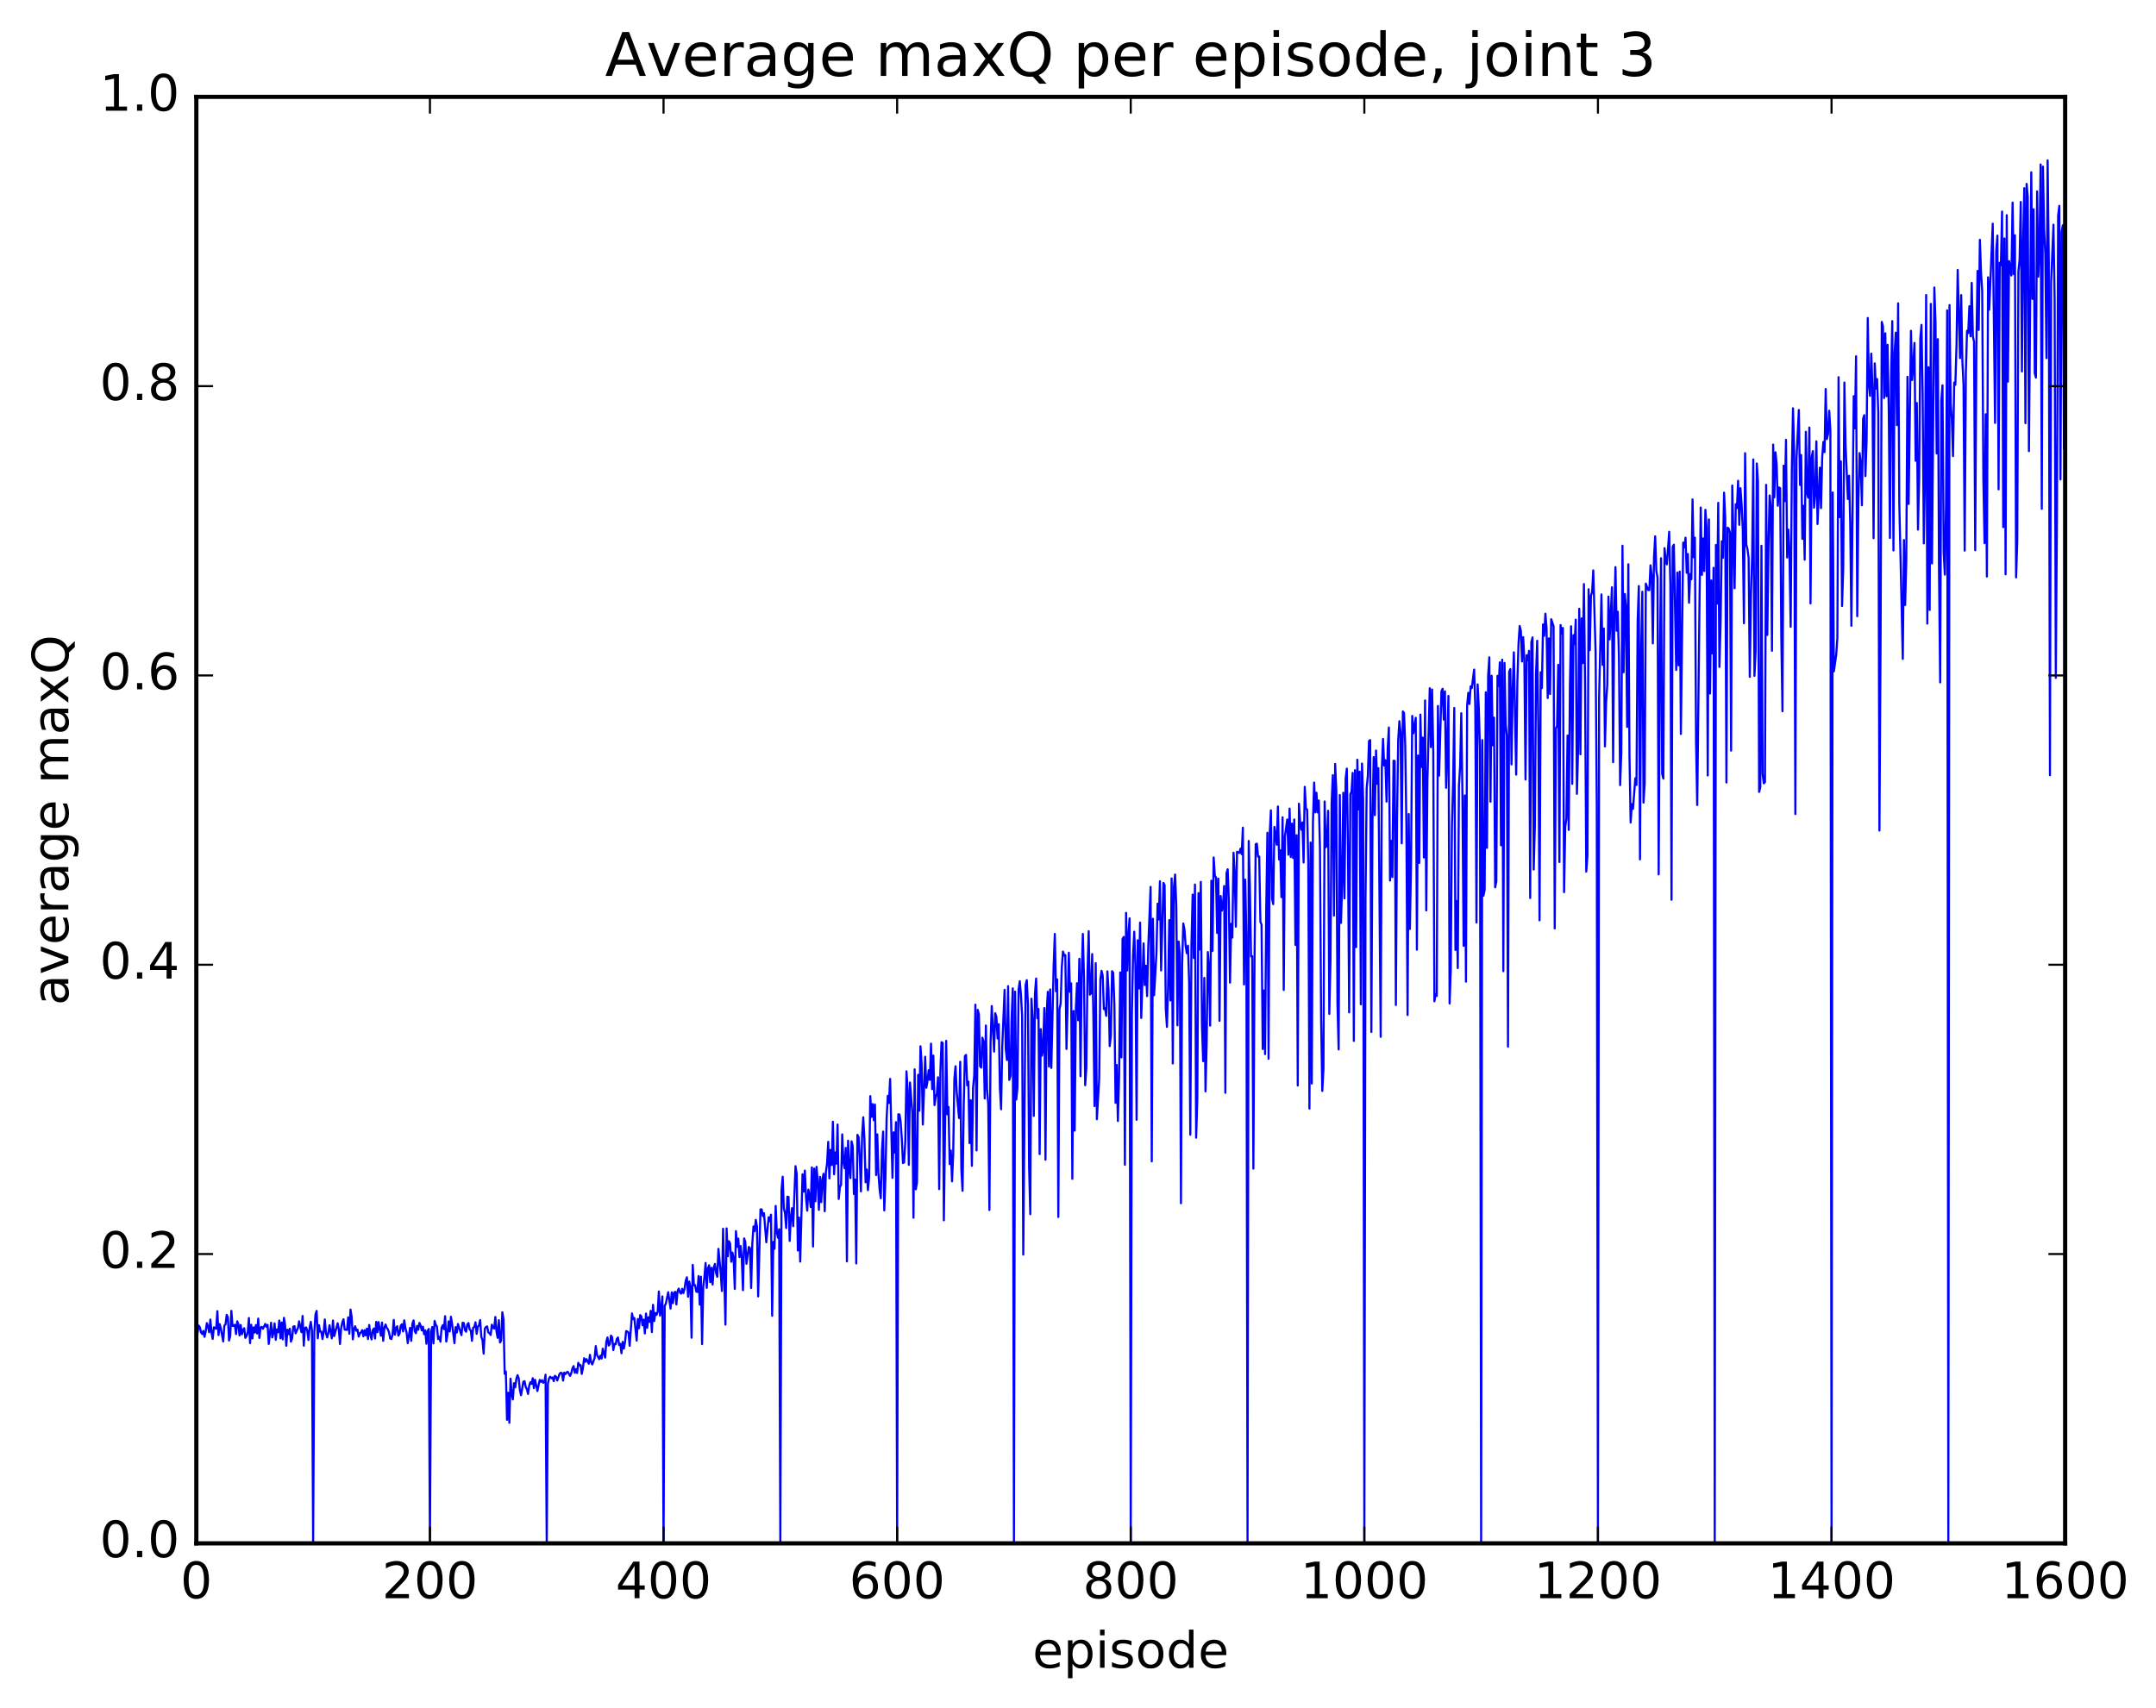 <?xml version="1.0" encoding="utf-8" standalone="no"?>
<!DOCTYPE svg PUBLIC "-//W3C//DTD SVG 1.1//EN"
  "http://www.w3.org/Graphics/SVG/1.1/DTD/svg11.dtd">
<!-- Created with matplotlib (http://matplotlib.org/) -->
<svg height="408pt" version="1.1" viewBox="0 0 515 408" width="515pt" xmlns="http://www.w3.org/2000/svg" xmlns:xlink="http://www.w3.org/1999/xlink">
 <defs>
  <style type="text/css">
*{stroke-linecap:butt;stroke-linejoin:round;stroke-miterlimit:100000;}
  </style>
 </defs>
 <g id="figure_1">
  <g id="patch_1">
   <path d="M 0 408.169 
L 515.768 408.169 
L 515.768 0 
L 0 0 
z
" style="fill:#ffffff;"/>
  </g>
  <g id="axes_1">
   <g id="patch_2">
    <path d="M 46.898 368.742 
L 493.298 368.742 
L 493.298 23.142 
L 46.898 23.142 
z
" style="fill:#ffffff;"/>
   </g>
   <g id="line2d_1">
    <path clip-path="url(#p2cf93fc9b4)" d="M 46.898 318.493 
L 47.176 318.493 
L 47.456 316.706 
L 47.734 317.116 
L 48.014 318.315 
L 48.292 318.736 
L 48.572 317.98 
L 48.85 319.405 
L 49.13 318.108 
L 49.408 316.136 
L 49.688 316.925 
L 49.967 318.312 
L 50.245 315.278 
L 50.525 318.385 
L 50.803 319.903 
L 51.083 317.132 
L 51.641 317.479 
L 51.919 313.266 
L 52.199 318.984 
L 52.477 316.376 
L 52.757 317.409 
L 53.315 320.502 
L 53.593 316.735 
L 53.873 316.412 
L 54.151 314.16 
L 54.431 314.714 
L 54.709 320.286 
L 54.989 319.201 
L 55.267 313.2 
L 55.547 316.783 
L 55.825 316.809 
L 56.105 316.524 
L 56.383 318.752 
L 56.663 315.696 
L 56.941 316.383 
L 57.221 319.064 
L 57.499 316.575 
L 57.779 318.806 
L 58.057 317.74 
L 58.337 317.344 
L 58.615 319.652 
L 58.895 319.199 
L 59.173 318.353 
L 59.453 314.908 
L 59.731 320.916 
L 60.011 316.524 
L 60.289 319.786 
L 60.569 317.148 
L 60.847 318.383 
L 61.127 316.589 
L 61.406 318.606 
L 61.684 315.042 
L 61.964 319.666 
L 62.242 317.194 
L 62.522 317.011 
L 62.8 317.485 
L 63.358 316.332 
L 63.638 317.01 
L 63.916 316.541 
L 64.195 321.104 
L 64.754 316.034 
L 65.032 319.55 
L 65.311 318.527 
L 65.591 316.195 
L 65.87 320.107 
L 66.148 317.635 
L 66.427 318.304 
L 66.707 315.509 
L 66.986 319.749 
L 67.264 315.976 
L 67.543 320.009 
L 67.823 314.869 
L 68.102 316.624 
L 68.38 321.534 
L 68.659 317.686 
L 68.939 318.768 
L 69.218 317.455 
L 69.496 320.547 
L 69.775 319.786 
L 70.055 316.989 
L 70.334 316.85 
L 70.612 318.569 
L 71.171 317.299 
L 71.45 315.695 
L 72.007 318.292 
L 72.287 314.419 
L 72.566 321.517 
L 72.844 317.305 
L 73.124 317.153 
L 73.403 317.952 
L 73.681 320.161 
L 73.96 317.279 
L 74.24 315.827 
L 74.519 317.905 
L 74.797 368.742 
L 75.076 318.37 
L 75.356 314.068 
L 75.635 313.205 
L 75.913 319.75 
L 76.192 316.618 
L 76.472 318.16 
L 76.751 318.135 
L 77.029 319.93 
L 77.308 318.314 
L 77.588 315.251 
L 77.867 318.523 
L 78.145 319.555 
L 78.424 318.521 
L 78.704 316.63 
L 79.261 319.761 
L 79.54 315.496 
L 79.82 319.235 
L 80.377 317.214 
L 80.656 316.159 
L 80.936 317.663 
L 81.215 321.117 
L 81.493 317.3 
L 81.772 315.93 
L 82.052 315.207 
L 82.331 317.69 
L 82.888 317.742 
L 83.168 314.759 
L 83.447 318.666 
L 83.725 312.877 
L 84.004 314.691 
L 84.284 319.998 
L 84.562 317.557 
L 84.841 316.882 
L 85.121 317.96 
L 85.4 317.683 
L 85.678 319.348 
L 85.957 318.611 
L 86.237 318.298 
L 86.516 317.804 
L 86.794 319.28 
L 87.073 317.815 
L 87.353 319.054 
L 87.632 317.45 
L 87.91 319.931 
L 88.189 316.574 
L 88.469 318.795 
L 88.748 320.023 
L 89.026 317.849 
L 89.305 317.408 
L 89.585 319.817 
L 89.864 315.841 
L 90.142 318.295 
L 90.421 315.878 
L 90.98 319.151 
L 91.258 315.99 
L 91.537 320.361 
L 91.817 317.269 
L 92.096 316.449 
L 92.374 317.245 
L 92.653 317.602 
L 92.933 318.372 
L 93.212 319.826 
L 93.49 319.926 
L 93.769 318.87 
L 94.049 315.366 
L 94.328 318.887 
L 94.606 317.288 
L 94.885 316.872 
L 95.165 319.105 
L 95.444 318.63 
L 95.722 316.738 
L 96.001 316.403 
L 96.281 318.123 
L 96.559 315.462 
L 96.838 317.311 
L 97.118 318.362 
L 97.397 320.92 
L 97.954 317.257 
L 98.234 320.356 
L 98.513 316.256 
L 98.791 315.477 
L 99.07 318.061 
L 99.35 318.542 
L 99.629 316.79 
L 99.907 317.715 
L 100.186 316.077 
L 100.466 316.668 
L 100.745 317.878 
L 101.023 316.968 
L 101.302 318.773 
L 101.582 317.848 
L 101.861 321.053 
L 102.139 318.027 
L 102.418 317.53 
L 102.698 368.742 
L 102.977 318.277 
L 103.255 317.058 
L 103.534 320.984 
L 103.814 315.599 
L 104.093 316.511 
L 104.371 316.97 
L 104.65 319.941 
L 104.93 319.392 
L 105.209 320.565 
L 105.487 317.23 
L 105.766 316.621 
L 106.046 317.571 
L 106.325 314.475 
L 106.603 320.532 
L 106.882 318.951 
L 107.162 315.714 
L 107.441 318.111 
L 107.719 314.6 
L 107.999 316.399 
L 108.556 320.921 
L 108.835 317.084 
L 109.115 318.372 
L 109.394 316.336 
L 110.231 319.007 
L 110.51 316.023 
L 110.788 316.11 
L 111.067 317.835 
L 111.347 318.187 
L 111.626 316.423 
L 111.904 316.109 
L 112.183 317.643 
L 112.463 317.882 
L 112.742 320.367 
L 113.02 317.226 
L 113.299 317.068 
L 113.579 315.919 
L 113.858 318.689 
L 114.136 316.992 
L 114.415 316.656 
L 114.695 315.389 
L 114.974 319.438 
L 115.252 320.188 
L 115.531 323.416 
L 115.811 317.455 
L 116.09 317.033 
L 116.368 316.921 
L 116.647 318.343 
L 116.927 318.542 
L 117.206 318.964 
L 117.484 316.506 
L 117.763 317.237 
L 118.043 317.44 
L 118.322 314.663 
L 118.6 318.097 
L 118.879 319.646 
L 119.159 315.424 
L 119.438 320.753 
L 119.716 320.306 
L 119.996 313.53 
L 120.275 315.214 
L 120.553 328.242 
L 120.832 327.693 
L 121.112 339.233 
L 121.391 332.766 
L 121.669 339.938 
L 121.948 329.407 
L 122.228 333.063 
L 122.507 334.36 
L 122.785 330.475 
L 123.064 331.47 
L 123.344 329.421 
L 123.623 328.561 
L 123.901 329.27 
L 124.18 332.092 
L 124.46 333.351 
L 125.017 330.116 
L 125.296 330.003 
L 125.576 331.38 
L 125.855 331.92 
L 126.133 333.05 
L 126.412 331.096 
L 126.692 330.251 
L 126.971 330.629 
L 127.249 329.287 
L 127.528 331.659 
L 127.808 329.66 
L 128.365 332.345 
L 128.923 329.709 
L 129.202 330.158 
L 129.482 329.757 
L 129.761 330.384 
L 130.04 330.198 
L 130.319 328.457 
L 130.597 368.742 
L 130.876 330.563 
L 131.155 329.315 
L 131.435 328.941 
L 131.714 329.317 
L 131.993 329.098 
L 132.272 330.001 
L 132.55 328.712 
L 132.829 328.93 
L 133.108 329.839 
L 133.667 328.255 
L 133.946 327.983 
L 134.225 328.068 
L 134.504 329.86 
L 134.782 327.963 
L 135.061 328.32 
L 135.34 327.902 
L 135.619 327.765 
L 136.178 328.739 
L 136.457 328.079 
L 136.736 326.965 
L 137.014 326.397 
L 137.293 327.995 
L 137.572 327.135 
L 137.851 328.05 
L 138.131 325.609 
L 138.41 326.222 
L 138.689 326.156 
L 138.968 328.26 
L 139.246 326.851 
L 139.525 324.518 
L 139.804 325.377 
L 140.083 324.721 
L 140.642 325.825 
L 140.921 323.71 
L 141.2 325.486 
L 141.478 326.003 
L 142.036 324.466 
L 142.315 321.62 
L 142.595 323.707 
L 143.153 324.752 
L 143.431 323.882 
L 143.71 324.588 
L 143.989 322.235 
L 144.548 324.361 
L 144.827 320.589 
L 145.106 319.556 
L 145.385 321.492 
L 145.663 321.203 
L 145.942 319.093 
L 146.221 319.487 
L 146.5 322.575 
L 146.78 321.072 
L 147.059 321.182 
L 147.338 319.902 
L 147.617 319.551 
L 147.895 321.352 
L 148.174 321.079 
L 148.453 323.324 
L 148.732 320.614 
L 149.012 322.208 
L 149.291 320.712 
L 149.57 318.037 
L 149.849 318.136 
L 150.127 318.381 
L 150.406 321.547 
L 150.964 313.799 
L 151.244 315.174 
L 151.523 314.901 
L 152.081 320.307 
L 152.359 315.158 
L 152.638 317.357 
L 152.917 314.209 
L 153.196 314.521 
L 153.476 316.663 
L 153.755 315.291 
L 154.034 318.587 
L 154.312 313.84 
L 154.591 317.24 
L 154.87 314.748 
L 155.149 315.815 
L 155.429 313.198 
L 155.708 318.268 
L 155.987 311.758 
L 156.266 315.642 
L 156.544 313.695 
L 156.823 314.147 
L 157.102 313.411 
L 157.381 308.569 
L 157.661 314.345 
L 157.94 312.699 
L 158.219 309.746 
L 158.498 368.742 
L 158.776 311.987 
L 159.055 311.474 
L 159.613 308.746 
L 160.172 312.658 
L 160.451 308.783 
L 160.73 311.362 
L 161.008 308.887 
L 161.287 308.65 
L 161.566 311.674 
L 161.845 308.528 
L 162.125 307.873 
L 162.404 308.769 
L 162.683 309.07 
L 162.962 307.933 
L 163.24 308.947 
L 163.519 307.928 
L 163.798 305.992 
L 164.077 305.171 
L 164.357 309.826 
L 164.636 306.193 
L 164.915 307.465 
L 165.194 319.617 
L 165.472 302.204 
L 165.751 307.077 
L 166.03 307.037 
L 166.31 308.592 
L 166.589 308.688 
L 166.868 304.89 
L 167.147 311.72 
L 167.425 305.032 
L 167.704 321.145 
L 167.983 307.471 
L 168.262 305.091 
L 168.542 301.754 
L 168.821 307.715 
L 169.1 303.092 
L 169.379 302.304 
L 169.657 306.352 
L 169.936 302.909 
L 170.215 306.906 
L 170.494 302.81 
L 170.774 301.974 
L 171.053 304.151 
L 171.332 305.057 
L 171.611 298.381 
L 172.168 304.334 
L 172.447 308.451 
L 172.726 293.57 
L 173.285 316.484 
L 173.564 293.499 
L 173.843 300.165 
L 174.121 296.559 
L 174.4 297.091 
L 174.679 301.467 
L 174.958 299.268 
L 175.238 300.656 
L 175.517 307.959 
L 175.796 294.143 
L 176.075 297.914 
L 176.353 295.938 
L 176.632 300.353 
L 176.911 297.712 
L 177.19 300.654 
L 177.47 308.253 
L 177.749 295.888 
L 178.028 296.724 
L 178.306 301.955 
L 178.864 297.932 
L 179.143 298.194 
L 179.423 307.734 
L 179.702 297.136 
L 179.981 293.028 
L 180.26 294.164 
L 180.538 291.453 
L 180.817 293.146 
L 181.096 309.754 
L 181.655 288.957 
L 181.934 288.943 
L 182.213 290.552 
L 182.492 289.862 
L 183.049 296.812 
L 183.607 290.838 
L 183.887 291.773 
L 184.166 290.202 
L 184.445 314.38 
L 184.724 296.717 
L 185.002 298.37 
L 185.281 288.125 
L 185.56 294.383 
L 185.839 295.738 
L 186.119 293.695 
L 186.398 368.742 
L 186.677 284.53 
L 186.956 281.149 
L 187.234 288.719 
L 187.513 289.8 
L 187.792 293.409 
L 188.071 285.915 
L 188.351 285.976 
L 188.63 296.491 
L 188.909 290.819 
L 189.188 288.671 
L 189.466 292.978 
L 190.024 278.629 
L 190.304 280.447 
L 190.583 298.773 
L 190.862 290.913 
L 191.141 301.424 
L 191.698 280.565 
L 191.977 284.716 
L 192.256 279.673 
L 192.536 286.152 
L 192.815 289.256 
L 193.094 284.23 
L 193.373 285.7 
L 193.651 288.396 
L 193.93 278.923 
L 194.209 297.823 
L 194.488 279.197 
L 194.768 287.017 
L 195.047 278.792 
L 195.326 282.34 
L 195.605 289.079 
L 195.883 281.19 
L 196.162 287.236 
L 196.441 281.863 
L 196.72 280.436 
L 197 289.402 
L 197.279 279.994 
L 197.558 278.03 
L 197.837 272.805 
L 198.115 281.542 
L 198.394 274.74 
L 198.673 278.339 
L 198.952 268.005 
L 199.232 280.566 
L 199.511 275.346 
L 199.79 278.028 
L 200.069 268.685 
L 200.347 286.466 
L 200.626 283.592 
L 200.905 283.087 
L 201.185 271.023 
L 201.464 277.597 
L 201.743 279.114 
L 202.022 274.255 
L 202.3 301.378 
L 202.579 272.541 
L 202.858 279.035 
L 203.137 281.474 
L 203.417 272.697 
L 203.696 273.926 
L 203.975 285.282 
L 204.254 281.815 
L 204.532 301.872 
L 204.811 271.139 
L 205.09 271.695 
L 205.369 276.579 
L 205.649 284.651 
L 205.928 271.324 
L 206.207 266.949 
L 206.486 272.217 
L 206.764 282.48 
L 207.043 279.429 
L 207.322 284.364 
L 207.601 281.314 
L 207.881 261.891 
L 208.16 266.85 
L 208.439 263.787 
L 208.718 267.645 
L 208.996 263.887 
L 209.275 280.757 
L 209.554 271.025 
L 209.833 280.368 
L 210.113 284.19 
L 210.392 286.293 
L 210.671 274.843 
L 210.95 270.361 
L 211.228 289.202 
L 211.507 281.211 
L 211.786 267.267 
L 212.065 261.807 
L 212.345 263.515 
L 212.624 257.781 
L 213.181 281.426 
L 213.46 270.545 
L 213.739 275.396 
L 214.018 268.104 
L 214.298 368.742 
L 214.577 266.228 
L 214.856 266.272 
L 215.135 268.052 
L 215.413 272.107 
L 215.692 277.898 
L 215.971 277.713 
L 216.25 272.595 
L 216.53 255.966 
L 216.809 260.645 
L 217.088 278.324 
L 217.367 258.638 
L 217.924 265.764 
L 218.203 290.946 
L 218.482 255.501 
L 218.762 284.154 
L 219.041 282.53 
L 219.32 256.796 
L 219.599 265.37 
L 219.877 249.98 
L 220.156 254.418 
L 220.435 268.678 
L 220.994 252.488 
L 221.273 259.886 
L 221.552 258.285 
L 221.831 255.704 
L 222.109 258.01 
L 222.388 249.353 
L 222.667 260.235 
L 222.946 252.208 
L 223.226 264.047 
L 223.505 262.108 
L 223.784 261.303 
L 224.062 257.391 
L 224.341 284.111 
L 224.62 256.219 
L 224.899 249.006 
L 225.179 249.16 
L 225.458 291.561 
L 226.016 248.691 
L 226.294 266.247 
L 226.573 264.482 
L 226.852 278.132 
L 227.131 274.894 
L 227.411 282.251 
L 227.69 275.77 
L 227.969 257.727 
L 228.248 254.758 
L 228.526 260.877 
L 229.084 267.138 
L 229.363 253.682 
L 229.643 279.512 
L 229.922 284.515 
L 230.201 264.304 
L 230.48 252.31 
L 230.758 252.048 
L 231.037 259.332 
L 231.316 258.426 
L 231.595 273.12 
L 231.875 262.873 
L 232.154 278.548 
L 232.433 259.927 
L 232.712 256.987 
L 232.99 240.043 
L 233.269 274.875 
L 233.548 241.284 
L 233.827 242.31 
L 234.107 254.751 
L 234.386 255.082 
L 234.665 247.93 
L 234.944 248.838 
L 235.222 262.453 
L 235.501 245.028 
L 235.78 260.299 
L 236.06 263.799 
L 236.339 289.098 
L 236.618 248.92 
L 236.897 240.369 
L 237.454 251.258 
L 237.733 242.1 
L 238.012 242.967 
L 238.292 248.13 
L 238.571 244.702 
L 238.85 260.024 
L 239.129 265.03 
L 239.407 249.962 
L 239.965 236.494 
L 240.244 250.581 
L 240.524 253.263 
L 240.803 235.621 
L 241.082 258.024 
L 241.361 257.103 
L 241.639 243.449 
L 241.918 236.149 
L 242.197 368.742 
L 242.476 236.925 
L 242.756 262.71 
L 243.035 259.916 
L 243.314 236.359 
L 243.593 234.439 
L 243.871 237.745 
L 244.15 242.673 
L 244.429 299.757 
L 244.988 235.305 
L 245.267 234.18 
L 245.546 240.062 
L 245.825 278.925 
L 246.103 290.102 
L 246.382 238.626 
L 246.661 243.464 
L 246.94 266.615 
L 247.22 237.475 
L 247.499 233.796 
L 247.778 243.298 
L 248.056 241.056 
L 248.335 275.741 
L 248.614 245.875 
L 248.893 252.231 
L 249.173 250.536 
L 249.452 240.856 
L 249.731 277.082 
L 250.01 242.217 
L 250.288 236.969 
L 250.567 254.825 
L 250.846 236.399 
L 251.125 255.153 
L 251.684 230.72 
L 251.963 223.138 
L 252.242 236.857 
L 252.52 233.991 
L 252.799 290.768 
L 253.078 241.084 
L 253.357 239.788 
L 253.637 230.949 
L 253.916 227.347 
L 254.195 228.3 
L 254.474 228.186 
L 254.752 250.63 
L 255.31 227.628 
L 255.589 236.968 
L 255.869 234.951 
L 256.147 281.65 
L 256.426 241.565 
L 256.705 270.138 
L 256.985 241.066 
L 257.264 234.909 
L 257.543 243.773 
L 257.822 229.08 
L 258.101 257.137 
L 258.38 232.895 
L 258.659 223.13 
L 258.938 233.779 
L 259.216 259.277 
L 259.495 255.178 
L 259.774 232.124 
L 260.053 222.483 
L 260.332 237.652 
L 260.611 237.332 
L 260.89 227.959 
L 261.17 242.458 
L 261.449 264.27 
L 261.728 230.131 
L 262.007 267.404 
L 262.565 257.777 
L 262.844 234.096 
L 263.123 231.957 
L 263.401 233.089 
L 263.68 241.107 
L 263.959 240.832 
L 264.238 242.721 
L 264.517 232.081 
L 264.796 236.527 
L 265.075 249.938 
L 265.354 247.392 
L 265.634 232.04 
L 265.913 232.407 
L 266.192 240.083 
L 266.471 263.496 
L 266.75 254.449 
L 267.029 267.832 
L 267.308 257.471 
L 267.587 232.33 
L 267.865 252.639 
L 268.144 224.363 
L 268.423 223.852 
L 268.702 278.295 
L 268.981 218.1 
L 269.26 231.886 
L 269.539 223.386 
L 269.818 219.418 
L 270.098 368.742 
L 270.377 242.026 
L 270.656 228.281 
L 270.935 222.612 
L 271.214 230.736 
L 271.493 267.547 
L 271.772 224.65 
L 272.05 236.171 
L 272.329 220.436 
L 272.608 243.219 
L 273.166 225.399 
L 273.445 235.349 
L 273.724 230.742 
L 274.003 237.995 
L 274.283 226.235 
L 274.841 211.903 
L 275.12 277.478 
L 275.399 219.51 
L 275.678 237.774 
L 276.236 227.853 
L 276.514 215.915 
L 276.793 219.681 
L 277.072 210.552 
L 277.351 231.864 
L 277.909 210.941 
L 278.188 211.487 
L 278.467 241.059 
L 278.747 245.346 
L 279.026 235.63 
L 279.305 219.833 
L 279.584 239.034 
L 279.863 209.868 
L 280.142 254.082 
L 280.421 211.805 
L 280.7 208.941 
L 280.978 216.405 
L 281.257 244.991 
L 281.536 224.949 
L 281.815 227.935 
L 282.094 287.481 
L 282.373 230.506 
L 282.652 220.639 
L 282.932 222.05 
L 283.211 225.991 
L 283.49 227.747 
L 283.769 225.94 
L 284.048 234.782 
L 284.327 271.112 
L 284.606 225.418 
L 284.885 213.745 
L 285.163 228.885 
L 285.442 211.346 
L 285.721 271.818 
L 286 262.455 
L 286.279 213.375 
L 286.558 226.86 
L 286.837 210.701 
L 287.116 245.008 
L 287.396 253.544 
L 287.675 233.641 
L 287.954 260.765 
L 288.233 249.354 
L 288.512 227.469 
L 288.791 231.429 
L 289.07 245.049 
L 289.349 210.424 
L 289.627 227.201 
L 289.906 204.865 
L 290.185 209.2 
L 290.464 209.634 
L 290.743 222.909 
L 291.022 209.923 
L 291.301 243.907 
L 291.58 214.077 
L 291.86 217.586 
L 292.139 216.305 
L 292.418 211.684 
L 292.697 261.101 
L 292.976 208.619 
L 293.255 207.682 
L 293.534 215.201 
L 293.812 234.769 
L 294.091 220.713 
L 294.37 224.005 
L 294.649 203.728 
L 294.928 208.521 
L 295.207 221.403 
L 295.486 203.502 
L 296.045 203.793 
L 296.324 202.752 
L 296.603 204.084 
L 296.882 197.755 
L 297.161 235.208 
L 297.44 210.158 
L 297.719 223.58 
L 297.998 368.742 
L 298.276 200.925 
L 298.555 211.849 
L 298.834 228.506 
L 299.113 228.464 
L 299.392 279.207 
L 299.671 228.693 
L 299.95 201.704 
L 300.229 201.577 
L 300.509 204.657 
L 300.788 204.637 
L 301.067 220.212 
L 301.346 220.945 
L 301.625 250.639 
L 301.904 236.656 
L 302.183 251.863 
L 302.462 217.237 
L 302.74 198.973 
L 303.019 252.959 
L 303.298 199.111 
L 303.577 193.614 
L 303.856 214.711 
L 304.135 216.031 
L 304.414 197.567 
L 304.973 201.822 
L 305.252 192.692 
L 305.531 205.351 
L 305.81 203.164 
L 306.089 214.355 
L 306.368 195.272 
L 306.647 236.527 
L 306.925 199.781 
L 307.483 195.803 
L 307.762 204.218 
L 308.041 193.193 
L 308.32 204.772 
L 308.599 196.77 
L 308.878 205 
L 309.158 195.792 
L 309.437 225.768 
L 309.716 199.56 
L 309.995 259.358 
L 310.274 192.014 
L 310.553 196.372 
L 310.832 198.232 
L 311.111 196.492 
L 311.389 206.067 
L 311.668 187.994 
L 311.947 193.261 
L 312.226 193.397 
L 312.505 205.985 
L 312.784 264.877 
L 313.063 201.307 
L 313.342 258.878 
L 313.622 196.632 
L 313.901 186.974 
L 314.18 194.084 
L 314.459 189.399 
L 314.738 194.094 
L 315.017 191.257 
L 315.296 202.715 
L 315.575 243.617 
L 315.853 260.649 
L 316.132 255.432 
L 316.411 191.494 
L 316.69 202.436 
L 316.969 201.884 
L 317.248 193.717 
L 317.527 242.242 
L 317.807 229.688 
L 318.086 191.834 
L 318.365 185.21 
L 318.644 218.754 
L 318.923 182.517 
L 319.202 188.797 
L 319.481 239.972 
L 319.76 250.738 
L 320.038 189.954 
L 320.317 220.513 
L 320.596 211.201 
L 320.875 189.402 
L 321.154 214.647 
L 321.433 186.032 
L 321.712 183.638 
L 321.991 202.873 
L 322.271 241.884 
L 322.55 189.751 
L 322.829 189.187 
L 323.108 184.675 
L 323.387 248.705 
L 323.666 184.015 
L 323.945 226.289 
L 324.224 181.508 
L 324.502 193.378 
L 324.781 184.372 
L 325.06 239.953 
L 325.339 182.43 
L 325.618 191.145 
L 325.897 368.742 
L 326.176 214.66 
L 326.455 188.263 
L 326.735 185.358 
L 327.014 177.022 
L 327.293 176.827 
L 327.572 246.557 
L 327.851 195.712 
L 328.13 180.892 
L 328.409 194.755 
L 328.688 179.313 
L 328.966 187.268 
L 329.245 183.532 
L 329.803 247.719 
L 330.082 183.512 
L 330.361 176.549 
L 330.64 182.918 
L 330.92 181.631 
L 331.199 191.523 
L 331.478 178.801 
L 331.757 173.818 
L 332.036 210.381 
L 332.315 200.895 
L 332.594 209.544 
L 332.873 181.762 
L 333.151 181.789 
L 333.43 240.124 
L 333.709 195.799 
L 333.988 176.77 
L 334.267 172.31 
L 334.546 175.039 
L 334.825 201.497 
L 335.104 169.978 
L 335.384 170.387 
L 335.663 177.979 
L 335.942 197.153 
L 336.221 242.508 
L 336.5 194.497 
L 336.779 221.957 
L 337.058 206.025 
L 337.337 171.048 
L 337.615 175.202 
L 338.173 171.499 
L 338.452 226.909 
L 338.731 180.501 
L 339.01 206.176 
L 339.289 170.734 
L 339.568 183.255 
L 339.848 176.23 
L 340.127 204.875 
L 340.406 167.36 
L 340.685 217.522 
L 340.964 186.517 
L 341.522 164.432 
L 341.8 178.512 
L 342.079 164.727 
L 342.358 179.499 
L 342.637 239.23 
L 342.916 237.543 
L 343.195 237.959 
L 343.474 168.67 
L 343.753 185.319 
L 344.312 165.189 
L 344.591 164.572 
L 344.87 171.931 
L 345.149 165.164 
L 345.428 188.233 
L 345.986 166.269 
L 346.264 239.763 
L 346.543 231.609 
L 346.822 197.246 
L 347.101 187.198 
L 347.38 169.143 
L 347.659 226.961 
L 347.938 215.277 
L 348.217 231.298 
L 348.497 187.701 
L 348.776 183.071 
L 349.055 170.413 
L 349.334 190.422 
L 349.613 225.985 
L 349.892 190.06 
L 350.171 234.541 
L 350.45 168.588 
L 350.728 165.532 
L 351.007 168.193 
L 351.286 163.994 
L 351.565 164.409 
L 352.123 159.982 
L 352.402 168.662 
L 352.682 220.415 
L 352.961 163.522 
L 353.24 169.114 
L 353.519 179.078 
L 353.798 368.742 
L 354.077 176.815 
L 354.356 213.998 
L 354.635 212.597 
L 354.913 165.407 
L 355.192 202.583 
L 355.471 161.388 
L 355.75 157.049 
L 356.029 191.55 
L 356.308 161.448 
L 356.587 178.072 
L 356.866 171.466 
L 357.146 212.01 
L 357.425 210.612 
L 357.704 161.477 
L 357.983 163.911 
L 358.262 158.255 
L 358.541 201.962 
L 358.82 157.613 
L 359.099 232.046 
L 359.377 158.392 
L 359.656 172.979 
L 359.935 175.742 
L 360.214 250.081 
L 360.493 160.491 
L 360.772 159.857 
L 361.051 182.634 
L 361.33 164.699 
L 361.61 155.852 
L 362.168 185.083 
L 362.447 163.017 
L 362.726 153.817 
L 363.005 149.557 
L 363.284 150.706 
L 363.562 158.057 
L 363.841 152.22 
L 364.12 157.559 
L 364.399 186.24 
L 364.678 156.551 
L 364.957 157.756 
L 365.236 155.506 
L 365.515 214.562 
L 365.795 153.436 
L 366.074 152.291 
L 366.353 207.756 
L 366.632 197.246 
L 366.911 160.908 
L 367.19 153.09 
L 367.469 175.268 
L 367.748 219.892 
L 368.026 160.608 
L 368.305 164.406 
L 368.584 149.186 
L 368.863 151.918 
L 369.142 146.631 
L 369.421 150.04 
L 369.7 166.773 
L 369.979 152.526 
L 370.259 165.821 
L 370.538 147.946 
L 371.096 149.606 
L 371.375 221.815 
L 371.654 174.128 
L 371.933 173.4 
L 372.212 158.833 
L 372.49 205.957 
L 372.769 149.336 
L 373.048 151.371 
L 373.327 150.039 
L 373.606 213.147 
L 373.885 197.543 
L 374.164 195.611 
L 374.443 175.728 
L 374.723 198.289 
L 375.002 163.855 
L 375.281 149.627 
L 375.56 187.276 
L 375.839 151.751 
L 376.118 153.918 
L 376.397 148.055 
L 376.675 189.669 
L 376.954 178.92 
L 377.233 145.446 
L 377.512 180.218 
L 377.791 147.749 
L 378.07 158.44 
L 378.349 139.548 
L 378.628 164.068 
L 378.908 208.252 
L 379.187 204.507 
L 379.466 140.785 
L 379.745 155.34 
L 380.024 142.307 
L 380.303 141.481 
L 380.582 136.272 
L 381.139 155.836 
L 381.418 192.455 
L 381.697 368.742 
L 381.976 166.688 
L 382.534 142.022 
L 382.813 158.869 
L 383.092 150.17 
L 383.372 178.344 
L 383.651 167.81 
L 383.93 163.657 
L 384.209 142.53 
L 384.488 152.76 
L 385.046 140.311 
L 385.325 182.108 
L 385.603 146.582 
L 385.882 135.494 
L 386.161 150.7 
L 386.44 146.153 
L 386.719 157.115 
L 386.998 187.594 
L 387.277 179.88 
L 387.557 130.38 
L 387.836 160.617 
L 388.115 141.922 
L 388.394 144.928 
L 388.673 173.689 
L 388.952 134.814 
L 389.231 180.59 
L 389.51 196.524 
L 389.788 192.135 
L 390.067 193.259 
L 390.625 185.954 
L 390.904 187.534 
L 391.183 148.46 
L 391.462 140.02 
L 391.741 205.326 
L 392.021 155.583 
L 392.3 141.373 
L 392.579 191.773 
L 392.858 187.334 
L 393.137 139.433 
L 393.695 140.973 
L 393.974 140.999 
L 394.252 135.07 
L 394.531 137.466 
L 394.81 153.732 
L 395.089 133.147 
L 395.368 128.14 
L 395.647 136.358 
L 395.926 138.008 
L 396.205 208.91 
L 396.485 158.971 
L 396.764 133.38 
L 397.043 184.899 
L 397.322 186.019 
L 397.601 130.966 
L 397.88 133.811 
L 398.159 134.85 
L 398.716 127.056 
L 398.995 139.689 
L 399.274 214.969 
L 399.553 130.629 
L 399.832 130.143 
L 400.39 160.084 
L 400.67 136.808 
L 400.949 158.96 
L 401.228 136.562 
L 401.507 175.358 
L 402.065 129.645 
L 402.344 130.764 
L 402.623 128.468 
L 402.901 136.859 
L 403.18 132.371 
L 403.459 143.996 
L 403.738 137.146 
L 404.017 138.393 
L 404.296 119.323 
L 404.575 133.158 
L 404.854 128.456 
L 405.134 177.346 
L 405.413 192.339 
L 405.971 142.902 
L 406.25 121.266 
L 406.529 137.349 
L 406.808 128.66 
L 407.087 136.44 
L 407.365 121.8 
L 407.644 126.037 
L 407.923 185.281 
L 408.202 124.109 
L 408.481 165.684 
L 408.76 138.685 
L 409.039 156.141 
L 409.318 135.673 
L 409.598 368.742 
L 409.877 130.209 
L 410.156 144.217 
L 410.435 120.141 
L 410.714 159.349 
L 410.993 148.982 
L 411.272 129.334 
L 411.55 133.272 
L 411.829 117.704 
L 412.108 123.924 
L 412.387 186.959 
L 412.666 126.076 
L 412.945 126.296 
L 413.224 127.274 
L 413.503 179.342 
L 413.783 116.003 
L 414.341 140.54 
L 414.62 120.467 
L 414.899 121.38 
L 415.178 114.867 
L 415.457 125.389 
L 415.736 116.637 
L 416.014 120.507 
L 416.293 126.473 
L 416.572 148.908 
L 416.851 108.274 
L 417.13 130.066 
L 417.409 131.183 
L 417.688 133.296 
L 417.967 161.711 
L 418.247 142.171 
L 418.526 133.002 
L 418.805 109.77 
L 419.084 161.483 
L 419.363 155.741 
L 419.642 110.738 
L 419.921 115.039 
L 420.2 189.209 
L 420.478 188.11 
L 420.757 130.398 
L 421.036 184.897 
L 421.315 187.159 
L 421.594 186.876 
L 421.873 115.846 
L 422.152 151.698 
L 422.432 130.642 
L 422.711 118.376 
L 422.99 121.153 
L 423.269 155.49 
L 423.548 106.221 
L 423.827 118.852 
L 424.106 108.054 
L 424.385 110.872 
L 424.663 120.839 
L 424.942 116.463 
L 425.221 116.625 
L 425.5 152.21 
L 425.779 169.931 
L 426.058 111.251 
L 426.337 119.736 
L 426.616 105.093 
L 426.896 133.204 
L 427.175 126.533 
L 427.454 132.466 
L 427.733 149.757 
L 428.012 112.232 
L 428.291 97.551 
L 428.57 107.981 
L 428.849 194.499 
L 429.127 109.739 
L 429.685 97.955 
L 429.964 115.861 
L 430.243 108.711 
L 430.522 128.742 
L 430.801 120.842 
L 431.08 133.718 
L 431.36 103.162 
L 431.639 117.707 
L 431.918 118.901 
L 432.197 102.154 
L 432.476 144.175 
L 432.755 109.224 
L 433.034 107.785 
L 433.312 121.295 
L 433.591 118.05 
L 433.87 105.451 
L 434.149 125.201 
L 434.707 111.735 
L 434.986 121.39 
L 435.265 109.237 
L 435.545 105.602 
L 435.824 108.017 
L 436.103 92.944 
L 436.382 104.905 
L 436.661 103.678 
L 436.94 98.133 
L 437.219 102.809 
L 437.498 368.742 
L 437.776 117.664 
L 438.055 160.4 
L 438.613 156.413 
L 438.892 152.354 
L 439.171 90.118 
L 439.45 123.556 
L 439.729 110.231 
L 440.009 144.807 
L 440.288 135.808 
L 440.567 91.394 
L 440.846 106.285 
L 441.404 119.221 
L 441.683 113.667 
L 441.962 124.916 
L 442.24 149.519 
L 442.798 94.643 
L 443.077 102.331 
L 443.356 85.132 
L 443.635 147.228 
L 443.914 119.578 
L 444.193 108.252 
L 444.473 110.583 
L 444.752 120.722 
L 445.031 100.067 
L 445.31 99.19 
L 445.589 113.748 
L 445.868 105.22 
L 446.147 75.974 
L 446.425 91.807 
L 446.704 94.58 
L 446.983 84.491 
L 447.262 92.361 
L 447.541 128.591 
L 447.82 86.821 
L 448.099 92.848 
L 448.378 90.559 
L 448.658 98.687 
L 448.937 198.442 
L 449.216 151.687 
L 449.495 76.916 
L 449.774 77.902 
L 450.053 95.108 
L 450.332 79.644 
L 450.611 94.676 
L 450.889 82.375 
L 451.168 98.154 
L 451.447 128.538 
L 451.726 90.057 
L 452.005 76.718 
L 452.284 131.515 
L 452.563 84.21 
L 452.842 79.471 
L 453.122 101.576 
L 453.401 72.475 
L 453.68 120.105 
L 454.517 157.424 
L 454.796 129.015 
L 455.075 144.559 
L 455.353 133.979 
L 455.632 90.02 
L 455.911 120.418 
L 456.469 79.039 
L 456.748 90.793 
L 457.027 87.101 
L 457.307 81.935 
L 457.586 110.095 
L 457.865 96.29 
L 458.144 126.537 
L 458.423 114.53 
L 458.702 80.886 
L 458.981 77.622 
L 459.26 94.06 
L 459.538 129.833 
L 459.817 113.439 
L 460.096 70.476 
L 460.375 148.993 
L 460.654 87.732 
L 460.933 145.738 
L 461.212 72.6 
L 461.491 134.608 
L 462.05 68.686 
L 462.329 77.003 
L 462.608 108.337 
L 462.887 81.034 
L 463.166 136.014 
L 463.445 163.046 
L 463.724 95.625 
L 464.002 92.056 
L 464.281 131.925 
L 464.56 137.289 
L 464.839 120.595 
L 465.118 74.152 
L 465.397 368.742 
L 465.676 72.889 
L 465.955 96.314 
L 466.235 100.304 
L 466.514 108.98 
L 466.793 91.397 
L 467.072 91.93 
L 467.351 82.492 
L 467.63 64.489 
L 468.188 85.554 
L 468.466 70.501 
L 468.745 86.217 
L 469.024 91.973 
L 469.303 131.554 
L 469.582 88.887 
L 469.861 79.033 
L 470.14 79.596 
L 470.42 73.177 
L 470.699 80.349 
L 470.978 67.586 
L 471.257 80.369 
L 471.536 81.667 
L 471.815 131.467 
L 472.094 83.036 
L 472.373 64.725 
L 472.651 78.825 
L 472.93 57.299 
L 473.209 65.174 
L 473.488 69.613 
L 473.767 114.559 
L 474.046 129.771 
L 474.325 98.974 
L 474.604 137.754 
L 474.884 66.255 
L 475.163 73.996 
L 476 53.442 
L 476.558 101.045 
L 476.837 59.915 
L 477.115 56.285 
L 477.394 116.917 
L 477.673 62.759 
L 477.952 63.367 
L 478.231 50.538 
L 478.51 125.946 
L 478.789 56.965 
L 479.068 137.213 
L 479.348 51.41 
L 479.627 91.176 
L 479.906 62.385 
L 480.464 65.824 
L 480.743 48.398 
L 481.022 65.489 
L 481.3 56.218 
L 481.579 137.952 
L 481.858 129.326 
L 482.137 64.817 
L 482.416 62.052 
L 482.695 48.255 
L 482.974 88.748 
L 483.253 58.159 
L 483.533 44.964 
L 483.812 101.11 
L 484.091 43.938 
L 484.37 46.967 
L 484.649 107.783 
L 485.207 41.159 
L 485.486 71.413 
L 485.764 49.992 
L 486.043 89.185 
L 486.322 90.226 
L 486.601 45.72 
L 486.88 66.098 
L 487.159 59.044 
L 487.438 39.29 
L 487.717 121.568 
L 487.997 39.802 
L 488.276 54.706 
L 488.555 60.519 
L 488.834 85.562 
L 489.113 38.316 
L 489.392 62.747 
L 489.671 185.218 
L 489.95 67.478 
L 490.507 53.682 
L 490.786 71.539 
L 491.065 161.961 
L 491.344 122.739 
L 491.623 51.57 
L 491.902 49.184 
L 492.182 114.538 
L 492.461 55.392 
L 492.74 53.839 
L 493.019 107.125 
L 493.019 107.125 
" style="fill:none;stroke:#0000ff;stroke-linecap:square;stroke-width:0.5;"/>
   </g>
   <g id="patch_3">
    <path d="M 46.898 23.142 
L 493.298 23.142 
" style="fill:none;stroke:#000000;stroke-linecap:square;stroke-linejoin:miter;"/>
   </g>
   <g id="patch_4">
    <path d="M 493.298 368.742 
L 493.298 23.142 
" style="fill:none;stroke:#000000;stroke-linecap:square;stroke-linejoin:miter;"/>
   </g>
   <g id="patch_5">
    <path d="M 46.898 368.742 
L 46.898 23.142 
" style="fill:none;stroke:#000000;stroke-linecap:square;stroke-linejoin:miter;"/>
   </g>
   <g id="patch_6">
    <path d="M 46.898 368.742 
L 493.298 368.742 
" style="fill:none;stroke:#000000;stroke-linecap:square;stroke-linejoin:miter;"/>
   </g>
   <g id="matplotlib.axis_1">
    <g id="xtick_1">
     <g id="line2d_2">
      <defs>
       <path d="M 0 0 
L 0 -4 
" id="ma5197befd1" style="stroke:#000000;stroke-width:0.5;"/>
      </defs>
      <g>
       <use style="stroke:#000000;stroke-width:0.5;" x="46.898" xlink:href="#ma5197befd1" y="368.742"/>
      </g>
     </g>
     <g id="line2d_3">
      <defs>
       <path d="M 0 0 
L 0 4 
" id="m481f0f0b31" style="stroke:#000000;stroke-width:0.5;"/>
      </defs>
      <g>
       <use style="stroke:#000000;stroke-width:0.5;" x="46.898" xlink:href="#m481f0f0b31" y="23.142"/>
      </g>
     </g>
     <g id="text_1">
      <!-- 0 -->
      <defs>
       <path d="M 31.781 66.406 
Q 24.172 66.406 20.328 58.906 
Q 16.5 51.422 16.5 36.375 
Q 16.5 21.391 20.328 13.891 
Q 24.172 6.391 31.781 6.391 
Q 39.453 6.391 43.281 13.891 
Q 47.125 21.391 47.125 36.375 
Q 47.125 51.422 43.281 58.906 
Q 39.453 66.406 31.781 66.406 
M 31.781 74.219 
Q 44.047 74.219 50.516 64.516 
Q 56.984 54.828 56.984 36.375 
Q 56.984 17.969 50.516 8.266 
Q 44.047 -1.422 31.781 -1.422 
Q 19.531 -1.422 13.062 8.266 
Q 6.594 17.969 6.594 36.375 
Q 6.594 54.828 13.062 64.516 
Q 19.531 74.219 31.781 74.219 
" id="BitstreamVeraSans-Roman-30"/>
      </defs>
      <g transform="translate(43.08 381.86)scale(0.12 -0.12)">
       <use xlink:href="#BitstreamVeraSans-Roman-30"/>
      </g>
     </g>
    </g>
    <g id="xtick_2">
     <g id="line2d_4">
      <g>
       <use style="stroke:#000000;stroke-width:0.5;" x="102.698" xlink:href="#ma5197befd1" y="368.742"/>
      </g>
     </g>
     <g id="line2d_5">
      <g>
       <use style="stroke:#000000;stroke-width:0.5;" x="102.698" xlink:href="#m481f0f0b31" y="23.142"/>
      </g>
     </g>
     <g id="text_2">
      <!-- 200 -->
      <defs>
       <path d="M 19.188 8.297 
L 53.609 8.297 
L 53.609 0 
L 7.328 0 
L 7.328 8.297 
Q 12.938 14.109 22.625 23.891 
Q 32.328 33.688 34.812 36.531 
Q 39.547 41.844 41.422 45.531 
Q 43.312 49.219 43.312 52.781 
Q 43.312 58.594 39.234 62.25 
Q 35.156 65.922 28.609 65.922 
Q 23.969 65.922 18.812 64.312 
Q 13.672 62.703 7.812 59.422 
L 7.812 69.391 
Q 13.766 71.781 18.938 73 
Q 24.125 74.219 28.422 74.219 
Q 39.75 74.219 46.484 68.547 
Q 53.219 62.891 53.219 53.422 
Q 53.219 48.922 51.531 44.891 
Q 49.859 40.875 45.406 35.406 
Q 44.188 33.984 37.641 27.219 
Q 31.109 20.453 19.188 8.297 
" id="BitstreamVeraSans-Roman-32"/>
      </defs>
      <g transform="translate(91.245 381.86)scale(0.12 -0.12)">
       <use xlink:href="#BitstreamVeraSans-Roman-32"/>
       <use x="63.623" xlink:href="#BitstreamVeraSans-Roman-30"/>
       <use x="127.246" xlink:href="#BitstreamVeraSans-Roman-30"/>
      </g>
     </g>
    </g>
    <g id="xtick_3">
     <g id="line2d_6">
      <g>
       <use style="stroke:#000000;stroke-width:0.5;" x="158.498" xlink:href="#ma5197befd1" y="368.742"/>
      </g>
     </g>
     <g id="line2d_7">
      <g>
       <use style="stroke:#000000;stroke-width:0.5;" x="158.498" xlink:href="#m481f0f0b31" y="23.142"/>
      </g>
     </g>
     <g id="text_3">
      <!-- 400 -->
      <defs>
       <path d="M 37.797 64.312 
L 12.891 25.391 
L 37.797 25.391 
z
M 35.203 72.906 
L 47.609 72.906 
L 47.609 25.391 
L 58.016 25.391 
L 58.016 17.188 
L 47.609 17.188 
L 47.609 0 
L 37.797 0 
L 37.797 17.188 
L 4.891 17.188 
L 4.891 26.703 
z
" id="BitstreamVeraSans-Roman-34"/>
      </defs>
      <g transform="translate(147.045 381.86)scale(0.12 -0.12)">
       <use xlink:href="#BitstreamVeraSans-Roman-34"/>
       <use x="63.623" xlink:href="#BitstreamVeraSans-Roman-30"/>
       <use x="127.246" xlink:href="#BitstreamVeraSans-Roman-30"/>
      </g>
     </g>
    </g>
    <g id="xtick_4">
     <g id="line2d_8">
      <g>
       <use style="stroke:#000000;stroke-width:0.5;" x="214.298" xlink:href="#ma5197befd1" y="368.742"/>
      </g>
     </g>
     <g id="line2d_9">
      <g>
       <use style="stroke:#000000;stroke-width:0.5;" x="214.298" xlink:href="#m481f0f0b31" y="23.142"/>
      </g>
     </g>
     <g id="text_4">
      <!-- 600 -->
      <defs>
       <path d="M 33.016 40.375 
Q 26.375 40.375 22.484 35.828 
Q 18.609 31.297 18.609 23.391 
Q 18.609 15.531 22.484 10.953 
Q 26.375 6.391 33.016 6.391 
Q 39.656 6.391 43.531 10.953 
Q 47.406 15.531 47.406 23.391 
Q 47.406 31.297 43.531 35.828 
Q 39.656 40.375 33.016 40.375 
M 52.594 71.297 
L 52.594 62.312 
Q 48.875 64.062 45.094 64.984 
Q 41.312 65.922 37.594 65.922 
Q 27.828 65.922 22.672 59.328 
Q 17.531 52.734 16.797 39.406 
Q 19.672 43.656 24.016 45.922 
Q 28.375 48.188 33.594 48.188 
Q 44.578 48.188 50.953 41.516 
Q 57.328 34.859 57.328 23.391 
Q 57.328 12.156 50.688 5.359 
Q 44.047 -1.422 33.016 -1.422 
Q 20.359 -1.422 13.672 8.266 
Q 6.984 17.969 6.984 36.375 
Q 6.984 53.656 15.188 63.938 
Q 23.391 74.219 37.203 74.219 
Q 40.922 74.219 44.703 73.484 
Q 48.484 72.75 52.594 71.297 
" id="BitstreamVeraSans-Roman-36"/>
      </defs>
      <g transform="translate(202.845 381.86)scale(0.12 -0.12)">
       <use xlink:href="#BitstreamVeraSans-Roman-36"/>
       <use x="63.623" xlink:href="#BitstreamVeraSans-Roman-30"/>
       <use x="127.246" xlink:href="#BitstreamVeraSans-Roman-30"/>
      </g>
     </g>
    </g>
    <g id="xtick_5">
     <g id="line2d_10">
      <g>
       <use style="stroke:#000000;stroke-width:0.5;" x="270.098" xlink:href="#ma5197befd1" y="368.742"/>
      </g>
     </g>
     <g id="line2d_11">
      <g>
       <use style="stroke:#000000;stroke-width:0.5;" x="270.098" xlink:href="#m481f0f0b31" y="23.142"/>
      </g>
     </g>
     <g id="text_5">
      <!-- 800 -->
      <defs>
       <path d="M 31.781 34.625 
Q 24.75 34.625 20.719 30.859 
Q 16.703 27.094 16.703 20.516 
Q 16.703 13.922 20.719 10.156 
Q 24.75 6.391 31.781 6.391 
Q 38.812 6.391 42.859 10.172 
Q 46.922 13.969 46.922 20.516 
Q 46.922 27.094 42.891 30.859 
Q 38.875 34.625 31.781 34.625 
M 21.922 38.812 
Q 15.578 40.375 12.031 44.719 
Q 8.5 49.078 8.5 55.328 
Q 8.5 64.062 14.719 69.141 
Q 20.953 74.219 31.781 74.219 
Q 42.672 74.219 48.875 69.141 
Q 55.078 64.062 55.078 55.328 
Q 55.078 49.078 51.531 44.719 
Q 48 40.375 41.703 38.812 
Q 48.828 37.156 52.797 32.312 
Q 56.781 27.484 56.781 20.516 
Q 56.781 9.906 50.312 4.234 
Q 43.844 -1.422 31.781 -1.422 
Q 19.734 -1.422 13.25 4.234 
Q 6.781 9.906 6.781 20.516 
Q 6.781 27.484 10.781 32.312 
Q 14.797 37.156 21.922 38.812 
M 18.312 54.391 
Q 18.312 48.734 21.844 45.562 
Q 25.391 42.391 31.781 42.391 
Q 38.141 42.391 41.719 45.562 
Q 45.312 48.734 45.312 54.391 
Q 45.312 60.062 41.719 63.234 
Q 38.141 66.406 31.781 66.406 
Q 25.391 66.406 21.844 63.234 
Q 18.312 60.062 18.312 54.391 
" id="BitstreamVeraSans-Roman-38"/>
      </defs>
      <g transform="translate(258.645 381.86)scale(0.12 -0.12)">
       <use xlink:href="#BitstreamVeraSans-Roman-38"/>
       <use x="63.623" xlink:href="#BitstreamVeraSans-Roman-30"/>
       <use x="127.246" xlink:href="#BitstreamVeraSans-Roman-30"/>
      </g>
     </g>
    </g>
    <g id="xtick_6">
     <g id="line2d_12">
      <g>
       <use style="stroke:#000000;stroke-width:0.5;" x="325.897" xlink:href="#ma5197befd1" y="368.742"/>
      </g>
     </g>
     <g id="line2d_13">
      <g>
       <use style="stroke:#000000;stroke-width:0.5;" x="325.897" xlink:href="#m481f0f0b31" y="23.142"/>
      </g>
     </g>
     <g id="text_6">
      <!-- 1000 -->
      <defs>
       <path d="M 12.406 8.297 
L 28.516 8.297 
L 28.516 63.922 
L 10.984 60.406 
L 10.984 69.391 
L 28.422 72.906 
L 38.281 72.906 
L 38.281 8.297 
L 54.391 8.297 
L 54.391 0 
L 12.406 0 
z
" id="BitstreamVeraSans-Roman-31"/>
      </defs>
      <g transform="translate(310.627 381.86)scale(0.12 -0.12)">
       <use xlink:href="#BitstreamVeraSans-Roman-31"/>
       <use x="63.623" xlink:href="#BitstreamVeraSans-Roman-30"/>
       <use x="127.246" xlink:href="#BitstreamVeraSans-Roman-30"/>
       <use x="190.869" xlink:href="#BitstreamVeraSans-Roman-30"/>
      </g>
     </g>
    </g>
    <g id="xtick_7">
     <g id="line2d_14">
      <g>
       <use style="stroke:#000000;stroke-width:0.5;" x="381.697" xlink:href="#ma5197befd1" y="368.742"/>
      </g>
     </g>
     <g id="line2d_15">
      <g>
       <use style="stroke:#000000;stroke-width:0.5;" x="381.697" xlink:href="#m481f0f0b31" y="23.142"/>
      </g>
     </g>
     <g id="text_7">
      <!-- 1200 -->
      <g transform="translate(366.428 381.86)scale(0.12 -0.12)">
       <use xlink:href="#BitstreamVeraSans-Roman-31"/>
       <use x="63.623" xlink:href="#BitstreamVeraSans-Roman-32"/>
       <use x="127.246" xlink:href="#BitstreamVeraSans-Roman-30"/>
       <use x="190.869" xlink:href="#BitstreamVeraSans-Roman-30"/>
      </g>
     </g>
    </g>
    <g id="xtick_8">
     <g id="line2d_16">
      <g>
       <use style="stroke:#000000;stroke-width:0.5;" x="437.498" xlink:href="#ma5197befd1" y="368.742"/>
      </g>
     </g>
     <g id="line2d_17">
      <g>
       <use style="stroke:#000000;stroke-width:0.5;" x="437.498" xlink:href="#m481f0f0b31" y="23.142"/>
      </g>
     </g>
     <g id="text_8">
      <!-- 1400 -->
      <g transform="translate(422.228 381.86)scale(0.12 -0.12)">
       <use xlink:href="#BitstreamVeraSans-Roman-31"/>
       <use x="63.623" xlink:href="#BitstreamVeraSans-Roman-34"/>
       <use x="127.246" xlink:href="#BitstreamVeraSans-Roman-30"/>
       <use x="190.869" xlink:href="#BitstreamVeraSans-Roman-30"/>
      </g>
     </g>
    </g>
    <g id="xtick_9">
     <g id="line2d_18">
      <g>
       <use style="stroke:#000000;stroke-width:0.5;" x="493.298" xlink:href="#ma5197befd1" y="368.742"/>
      </g>
     </g>
     <g id="line2d_19">
      <g>
       <use style="stroke:#000000;stroke-width:0.5;" x="493.298" xlink:href="#m481f0f0b31" y="23.142"/>
      </g>
     </g>
     <g id="text_9">
      <!-- 1600 -->
      <g transform="translate(478.027 381.86)scale(0.12 -0.12)">
       <use xlink:href="#BitstreamVeraSans-Roman-31"/>
       <use x="63.623" xlink:href="#BitstreamVeraSans-Roman-36"/>
       <use x="127.246" xlink:href="#BitstreamVeraSans-Roman-30"/>
       <use x="190.869" xlink:href="#BitstreamVeraSans-Roman-30"/>
      </g>
     </g>
    </g>
    <g id="text_10">
     <!-- episode -->
     <defs>
      <path d="M 56.203 29.594 
L 56.203 25.203 
L 14.891 25.203 
Q 15.484 15.922 20.484 11.062 
Q 25.484 6.203 34.422 6.203 
Q 39.594 6.203 44.453 7.469 
Q 49.312 8.734 54.109 11.281 
L 54.109 2.781 
Q 49.266 0.734 44.188 -0.344 
Q 39.109 -1.422 33.891 -1.422 
Q 20.797 -1.422 13.156 6.188 
Q 5.516 13.812 5.516 26.812 
Q 5.516 40.234 12.766 48.109 
Q 20.016 56 32.328 56 
Q 43.359 56 49.781 48.891 
Q 56.203 41.797 56.203 29.594 
M 47.219 32.234 
Q 47.125 39.594 43.094 43.984 
Q 39.062 48.391 32.422 48.391 
Q 24.906 48.391 20.391 44.141 
Q 15.875 39.891 15.188 32.172 
z
" id="BitstreamVeraSans-Roman-65"/>
      <path d="M 45.406 46.391 
L 45.406 75.984 
L 54.391 75.984 
L 54.391 0 
L 45.406 0 
L 45.406 8.203 
Q 42.578 3.328 38.25 0.953 
Q 33.938 -1.422 27.875 -1.422 
Q 17.969 -1.422 11.734 6.484 
Q 5.516 14.406 5.516 27.297 
Q 5.516 40.188 11.734 48.094 
Q 17.969 56 27.875 56 
Q 33.938 56 38.25 53.625 
Q 42.578 51.266 45.406 46.391 
M 14.797 27.297 
Q 14.797 17.391 18.875 11.75 
Q 22.953 6.109 30.078 6.109 
Q 37.203 6.109 41.297 11.75 
Q 45.406 17.391 45.406 27.297 
Q 45.406 37.203 41.297 42.844 
Q 37.203 48.484 30.078 48.484 
Q 22.953 48.484 18.875 42.844 
Q 14.797 37.203 14.797 27.297 
" id="BitstreamVeraSans-Roman-64"/>
      <path d="M 9.422 54.688 
L 18.406 54.688 
L 18.406 0 
L 9.422 0 
z
M 9.422 75.984 
L 18.406 75.984 
L 18.406 64.594 
L 9.422 64.594 
z
" id="BitstreamVeraSans-Roman-69"/>
      <path d="M 30.609 48.391 
Q 23.391 48.391 19.188 42.75 
Q 14.984 37.109 14.984 27.297 
Q 14.984 17.484 19.156 11.844 
Q 23.344 6.203 30.609 6.203 
Q 37.797 6.203 41.984 11.859 
Q 46.188 17.531 46.188 27.297 
Q 46.188 37.016 41.984 42.703 
Q 37.797 48.391 30.609 48.391 
M 30.609 56 
Q 42.328 56 49.016 48.375 
Q 55.719 40.766 55.719 27.297 
Q 55.719 13.875 49.016 6.219 
Q 42.328 -1.422 30.609 -1.422 
Q 18.844 -1.422 12.172 6.219 
Q 5.516 13.875 5.516 27.297 
Q 5.516 40.766 12.172 48.375 
Q 18.844 56 30.609 56 
" id="BitstreamVeraSans-Roman-6f"/>
      <path d="M 44.281 53.078 
L 44.281 44.578 
Q 40.484 46.531 36.375 47.5 
Q 32.281 48.484 27.875 48.484 
Q 21.188 48.484 17.844 46.438 
Q 14.5 44.391 14.5 40.281 
Q 14.5 37.156 16.891 35.375 
Q 19.281 33.594 26.516 31.984 
L 29.594 31.297 
Q 39.156 29.25 43.188 25.516 
Q 47.219 21.781 47.219 15.094 
Q 47.219 7.469 41.188 3.016 
Q 35.156 -1.422 24.609 -1.422 
Q 20.219 -1.422 15.453 -0.562 
Q 10.688 0.297 5.422 2 
L 5.422 11.281 
Q 10.406 8.688 15.234 7.391 
Q 20.062 6.109 24.812 6.109 
Q 31.156 6.109 34.562 8.281 
Q 37.984 10.453 37.984 14.406 
Q 37.984 18.062 35.516 20.016 
Q 33.062 21.969 24.703 23.781 
L 21.578 24.516 
Q 13.234 26.266 9.516 29.906 
Q 5.812 33.547 5.812 39.891 
Q 5.812 47.609 11.281 51.797 
Q 16.75 56 26.812 56 
Q 31.781 56 36.172 55.266 
Q 40.578 54.547 44.281 53.078 
" id="BitstreamVeraSans-Roman-73"/>
      <path d="M 18.109 8.203 
L 18.109 -20.797 
L 9.078 -20.797 
L 9.078 54.688 
L 18.109 54.688 
L 18.109 46.391 
Q 20.953 51.266 25.266 53.625 
Q 29.594 56 35.594 56 
Q 45.562 56 51.781 48.094 
Q 58.016 40.188 58.016 27.297 
Q 58.016 14.406 51.781 6.484 
Q 45.562 -1.422 35.594 -1.422 
Q 29.594 -1.422 25.266 0.953 
Q 20.953 3.328 18.109 8.203 
M 48.688 27.297 
Q 48.688 37.203 44.609 42.844 
Q 40.531 48.484 33.406 48.484 
Q 26.266 48.484 22.188 42.844 
Q 18.109 37.203 18.109 27.297 
Q 18.109 17.391 22.188 11.75 
Q 26.266 6.109 33.406 6.109 
Q 40.531 6.109 44.609 11.75 
Q 48.688 17.391 48.688 27.297 
" id="BitstreamVeraSans-Roman-70"/>
     </defs>
     <g transform="translate(246.632 398.474)scale(0.12 -0.12)">
      <use xlink:href="#BitstreamVeraSans-Roman-65"/>
      <use x="61.523" xlink:href="#BitstreamVeraSans-Roman-70"/>
      <use x="125.0" xlink:href="#BitstreamVeraSans-Roman-69"/>
      <use x="152.783" xlink:href="#BitstreamVeraSans-Roman-73"/>
      <use x="204.883" xlink:href="#BitstreamVeraSans-Roman-6f"/>
      <use x="266.064" xlink:href="#BitstreamVeraSans-Roman-64"/>
      <use x="329.541" xlink:href="#BitstreamVeraSans-Roman-65"/>
     </g>
    </g>
   </g>
   <g id="matplotlib.axis_2">
    <g id="ytick_1">
     <g id="line2d_20">
      <defs>
       <path d="M 0 0 
L 4 0 
" id="m6157805cc1" style="stroke:#000000;stroke-width:0.5;"/>
      </defs>
      <g>
       <use style="stroke:#000000;stroke-width:0.5;" x="46.898" xlink:href="#m6157805cc1" y="368.742"/>
      </g>
     </g>
     <g id="line2d_21">
      <defs>
       <path d="M 0 0 
L -4 0 
" id="m3406177eed" style="stroke:#000000;stroke-width:0.5;"/>
      </defs>
      <g>
       <use style="stroke:#000000;stroke-width:0.5;" x="493.298" xlink:href="#m3406177eed" y="368.742"/>
      </g>
     </g>
     <g id="text_11">
      <!-- 0.0 -->
      <defs>
       <path d="M 10.688 12.406 
L 21 12.406 
L 21 0 
L 10.688 0 
z
" id="BitstreamVeraSans-Roman-2e"/>
      </defs>
      <g transform="translate(23.814 372.053)scale(0.12 -0.12)">
       <use xlink:href="#BitstreamVeraSans-Roman-30"/>
       <use x="63.623" xlink:href="#BitstreamVeraSans-Roman-2e"/>
       <use x="95.41" xlink:href="#BitstreamVeraSans-Roman-30"/>
      </g>
     </g>
    </g>
    <g id="ytick_2">
     <g id="line2d_22">
      <g>
       <use style="stroke:#000000;stroke-width:0.5;" x="46.898" xlink:href="#m6157805cc1" y="299.622"/>
      </g>
     </g>
     <g id="line2d_23">
      <g>
       <use style="stroke:#000000;stroke-width:0.5;" x="493.298" xlink:href="#m3406177eed" y="299.622"/>
      </g>
     </g>
     <g id="text_12">
      <!-- 0.2 -->
      <g transform="translate(23.814 302.933)scale(0.12 -0.12)">
       <use xlink:href="#BitstreamVeraSans-Roman-30"/>
       <use x="63.623" xlink:href="#BitstreamVeraSans-Roman-2e"/>
       <use x="95.41" xlink:href="#BitstreamVeraSans-Roman-32"/>
      </g>
     </g>
    </g>
    <g id="ytick_3">
     <g id="line2d_24">
      <g>
       <use style="stroke:#000000;stroke-width:0.5;" x="46.898" xlink:href="#m6157805cc1" y="230.502"/>
      </g>
     </g>
     <g id="line2d_25">
      <g>
       <use style="stroke:#000000;stroke-width:0.5;" x="493.298" xlink:href="#m3406177eed" y="230.502"/>
      </g>
     </g>
     <g id="text_13">
      <!-- 0.4 -->
      <g transform="translate(23.814 233.813)scale(0.12 -0.12)">
       <use xlink:href="#BitstreamVeraSans-Roman-30"/>
       <use x="63.623" xlink:href="#BitstreamVeraSans-Roman-2e"/>
       <use x="95.41" xlink:href="#BitstreamVeraSans-Roman-34"/>
      </g>
     </g>
    </g>
    <g id="ytick_4">
     <g id="line2d_26">
      <g>
       <use style="stroke:#000000;stroke-width:0.5;" x="46.898" xlink:href="#m6157805cc1" y="161.382"/>
      </g>
     </g>
     <g id="line2d_27">
      <g>
       <use style="stroke:#000000;stroke-width:0.5;" x="493.298" xlink:href="#m3406177eed" y="161.382"/>
      </g>
     </g>
     <g id="text_14">
      <!-- 0.6 -->
      <g transform="translate(23.814 164.693)scale(0.12 -0.12)">
       <use xlink:href="#BitstreamVeraSans-Roman-30"/>
       <use x="63.623" xlink:href="#BitstreamVeraSans-Roman-2e"/>
       <use x="95.41" xlink:href="#BitstreamVeraSans-Roman-36"/>
      </g>
     </g>
    </g>
    <g id="ytick_5">
     <g id="line2d_28">
      <g>
       <use style="stroke:#000000;stroke-width:0.5;" x="46.898" xlink:href="#m6157805cc1" y="92.262"/>
      </g>
     </g>
     <g id="line2d_29">
      <g>
       <use style="stroke:#000000;stroke-width:0.5;" x="493.298" xlink:href="#m3406177eed" y="92.262"/>
      </g>
     </g>
     <g id="text_15">
      <!-- 0.8 -->
      <g transform="translate(23.814 95.573)scale(0.12 -0.12)">
       <use xlink:href="#BitstreamVeraSans-Roman-30"/>
       <use x="63.623" xlink:href="#BitstreamVeraSans-Roman-2e"/>
       <use x="95.41" xlink:href="#BitstreamVeraSans-Roman-38"/>
      </g>
     </g>
    </g>
    <g id="ytick_6">
     <g id="line2d_30">
      <g>
       <use style="stroke:#000000;stroke-width:0.5;" x="46.898" xlink:href="#m6157805cc1" y="23.142"/>
      </g>
     </g>
     <g id="line2d_31">
      <g>
       <use style="stroke:#000000;stroke-width:0.5;" x="493.298" xlink:href="#m3406177eed" y="23.142"/>
      </g>
     </g>
     <g id="text_16">
      <!-- 1.0 -->
      <g transform="translate(23.814 26.453)scale(0.12 -0.12)">
       <use xlink:href="#BitstreamVeraSans-Roman-31"/>
       <use x="63.623" xlink:href="#BitstreamVeraSans-Roman-2e"/>
       <use x="95.41" xlink:href="#BitstreamVeraSans-Roman-30"/>
      </g>
     </g>
    </g>
    <g id="text_17">
     <!-- average maxQ -->
     <defs>
      <path d="M 2.984 54.688 
L 12.5 54.688 
L 29.594 8.797 
L 46.688 54.688 
L 56.203 54.688 
L 35.688 0 
L 23.484 0 
z
" id="BitstreamVeraSans-Roman-76"/>
      <path d="M 41.109 46.297 
Q 39.594 47.172 37.812 47.578 
Q 36.031 48 33.891 48 
Q 26.266 48 22.188 43.047 
Q 18.109 38.094 18.109 28.812 
L 18.109 0 
L 9.078 0 
L 9.078 54.688 
L 18.109 54.688 
L 18.109 46.188 
Q 20.953 51.172 25.484 53.578 
Q 30.031 56 36.531 56 
Q 37.453 56 38.578 55.875 
Q 39.703 55.766 41.062 55.516 
z
" id="BitstreamVeraSans-Roman-72"/>
      <path d="M 52 44.188 
Q 55.375 50.25 60.062 53.125 
Q 64.75 56 71.094 56 
Q 79.641 56 84.281 50.016 
Q 88.922 44.047 88.922 33.016 
L 88.922 0 
L 79.891 0 
L 79.891 32.719 
Q 79.891 40.578 77.094 44.375 
Q 74.312 48.188 68.609 48.188 
Q 61.625 48.188 57.562 43.547 
Q 53.516 38.922 53.516 30.906 
L 53.516 0 
L 44.484 0 
L 44.484 32.719 
Q 44.484 40.625 41.703 44.406 
Q 38.922 48.188 33.109 48.188 
Q 26.219 48.188 22.156 43.531 
Q 18.109 38.875 18.109 30.906 
L 18.109 0 
L 9.078 0 
L 9.078 54.688 
L 18.109 54.688 
L 18.109 46.188 
Q 21.188 51.219 25.484 53.609 
Q 29.781 56 35.688 56 
Q 41.656 56 45.828 52.969 
Q 50 49.953 52 44.188 
" id="BitstreamVeraSans-Roman-6d"/>
      <path d="M 39.406 66.219 
Q 28.656 66.219 22.328 58.203 
Q 16.016 50.203 16.016 36.375 
Q 16.016 22.609 22.328 14.594 
Q 28.656 6.594 39.406 6.594 
Q 50.141 6.594 56.422 14.594 
Q 62.703 22.609 62.703 36.375 
Q 62.703 50.203 56.422 58.203 
Q 50.141 66.219 39.406 66.219 
M 53.219 1.312 
L 66.219 -12.891 
L 54.297 -12.891 
L 43.5 -1.219 
Q 41.891 -1.312 41.031 -1.359 
Q 40.188 -1.422 39.406 -1.422 
Q 24.031 -1.422 14.812 8.859 
Q 5.609 19.141 5.609 36.375 
Q 5.609 53.656 14.812 63.938 
Q 24.031 74.219 39.406 74.219 
Q 54.734 74.219 63.906 63.938 
Q 73.094 53.656 73.094 36.375 
Q 73.094 23.688 67.984 14.641 
Q 62.891 5.609 53.219 1.312 
" id="BitstreamVeraSans-Roman-51"/>
      <path d="M 54.891 54.688 
L 35.109 28.078 
L 55.906 0 
L 45.312 0 
L 29.391 21.484 
L 13.484 0 
L 2.875 0 
L 24.125 28.609 
L 4.688 54.688 
L 15.281 54.688 
L 29.781 35.203 
L 44.281 54.688 
z
" id="BitstreamVeraSans-Roman-78"/>
      <path d="M 34.281 27.484 
Q 23.391 27.484 19.188 25 
Q 14.984 22.516 14.984 16.5 
Q 14.984 11.719 18.141 8.906 
Q 21.297 6.109 26.703 6.109 
Q 34.188 6.109 38.703 11.406 
Q 43.219 16.703 43.219 25.484 
L 43.219 27.484 
z
M 52.203 31.203 
L 52.203 0 
L 43.219 0 
L 43.219 8.297 
Q 40.141 3.328 35.547 0.953 
Q 30.953 -1.422 24.312 -1.422 
Q 15.922 -1.422 10.953 3.297 
Q 6 8.016 6 15.922 
Q 6 25.141 12.172 29.828 
Q 18.359 34.516 30.609 34.516 
L 43.219 34.516 
L 43.219 35.406 
Q 43.219 41.609 39.141 45 
Q 35.062 48.391 27.688 48.391 
Q 23 48.391 18.547 47.266 
Q 14.109 46.141 10.016 43.891 
L 10.016 52.203 
Q 14.938 54.109 19.578 55.047 
Q 24.219 56 28.609 56 
Q 40.484 56 46.344 49.844 
Q 52.203 43.703 52.203 31.203 
" id="BitstreamVeraSans-Roman-61"/>
      <path id="BitstreamVeraSans-Roman-20"/>
      <path d="M 45.406 27.984 
Q 45.406 37.75 41.375 43.109 
Q 37.359 48.484 30.078 48.484 
Q 22.859 48.484 18.828 43.109 
Q 14.797 37.75 14.797 27.984 
Q 14.797 18.266 18.828 12.891 
Q 22.859 7.516 30.078 7.516 
Q 37.359 7.516 41.375 12.891 
Q 45.406 18.266 45.406 27.984 
M 54.391 6.781 
Q 54.391 -7.172 48.188 -13.984 
Q 42 -20.797 29.203 -20.797 
Q 24.469 -20.797 20.266 -20.094 
Q 16.062 -19.391 12.109 -17.922 
L 12.109 -9.188 
Q 16.062 -11.328 19.922 -12.344 
Q 23.781 -13.375 27.781 -13.375 
Q 36.625 -13.375 41.016 -8.766 
Q 45.406 -4.156 45.406 5.172 
L 45.406 9.625 
Q 42.625 4.781 38.281 2.391 
Q 33.938 0 27.875 0 
Q 17.828 0 11.672 7.656 
Q 5.516 15.328 5.516 27.984 
Q 5.516 40.672 11.672 48.328 
Q 17.828 56 27.875 56 
Q 33.938 56 38.281 53.609 
Q 42.625 51.219 45.406 46.391 
L 45.406 54.688 
L 54.391 54.688 
z
" id="BitstreamVeraSans-Roman-67"/>
     </defs>
     <g transform="translate(16.318 240.209)rotate(-90.0)scale(0.12 -0.12)">
      <use xlink:href="#BitstreamVeraSans-Roman-61"/>
      <use x="61.279" xlink:href="#BitstreamVeraSans-Roman-76"/>
      <use x="120.459" xlink:href="#BitstreamVeraSans-Roman-65"/>
      <use x="181.982" xlink:href="#BitstreamVeraSans-Roman-72"/>
      <use x="223.096" xlink:href="#BitstreamVeraSans-Roman-61"/>
      <use x="284.375" xlink:href="#BitstreamVeraSans-Roman-67"/>
      <use x="347.852" xlink:href="#BitstreamVeraSans-Roman-65"/>
      <use x="409.375" xlink:href="#BitstreamVeraSans-Roman-20"/>
      <use x="441.162" xlink:href="#BitstreamVeraSans-Roman-6d"/>
      <use x="538.574" xlink:href="#BitstreamVeraSans-Roman-61"/>
      <use x="599.854" xlink:href="#BitstreamVeraSans-Roman-78"/>
      <use x="659.033" xlink:href="#BitstreamVeraSans-Roman-51"/>
     </g>
    </g>
   </g>
   <g id="text_18">
    <!-- Average maxQ per episode, joint 3 -->
    <defs>
     <path d="M 54.891 33.016 
L 54.891 0 
L 45.906 0 
L 45.906 32.719 
Q 45.906 40.484 42.875 44.328 
Q 39.844 48.188 33.797 48.188 
Q 26.516 48.188 22.312 43.547 
Q 18.109 38.922 18.109 30.906 
L 18.109 0 
L 9.078 0 
L 9.078 54.688 
L 18.109 54.688 
L 18.109 46.188 
Q 21.344 51.125 25.703 53.562 
Q 30.078 56 35.797 56 
Q 45.219 56 50.047 50.172 
Q 54.891 44.344 54.891 33.016 
" id="BitstreamVeraSans-Roman-6e"/>
     <path d="M 34.188 63.188 
L 20.797 26.906 
L 47.609 26.906 
z
M 28.609 72.906 
L 39.797 72.906 
L 67.578 0 
L 57.328 0 
L 50.688 18.703 
L 17.828 18.703 
L 11.188 0 
L 0.781 0 
z
" id="BitstreamVeraSans-Roman-41"/>
     <path d="M 18.312 70.219 
L 18.312 54.688 
L 36.812 54.688 
L 36.812 47.703 
L 18.312 47.703 
L 18.312 18.016 
Q 18.312 11.328 20.141 9.422 
Q 21.969 7.516 27.594 7.516 
L 36.812 7.516 
L 36.812 0 
L 27.594 0 
Q 17.188 0 13.234 3.875 
Q 9.281 7.766 9.281 18.016 
L 9.281 47.703 
L 2.688 47.703 
L 2.688 54.688 
L 9.281 54.688 
L 9.281 70.219 
z
" id="BitstreamVeraSans-Roman-74"/>
     <path d="M 9.422 54.688 
L 18.406 54.688 
L 18.406 -0.984 
Q 18.406 -11.422 14.422 -16.109 
Q 10.453 -20.797 1.609 -20.797 
L -1.812 -20.797 
L -1.812 -13.188 
L 0.594 -13.188 
Q 5.719 -13.188 7.562 -10.812 
Q 9.422 -8.453 9.422 -0.984 
z
M 9.422 75.984 
L 18.406 75.984 
L 18.406 64.594 
L 9.422 64.594 
z
" id="BitstreamVeraSans-Roman-6a"/>
     <path d="M 11.719 12.406 
L 22.016 12.406 
L 22.016 4 
L 14.016 -11.625 
L 7.719 -11.625 
L 11.719 4 
z
" id="BitstreamVeraSans-Roman-2c"/>
     <path d="M 40.578 39.312 
Q 47.656 37.797 51.625 33 
Q 55.609 28.219 55.609 21.188 
Q 55.609 10.406 48.188 4.484 
Q 40.766 -1.422 27.094 -1.422 
Q 22.516 -1.422 17.656 -0.516 
Q 12.797 0.391 7.625 2.203 
L 7.625 11.719 
Q 11.719 9.328 16.594 8.109 
Q 21.484 6.891 26.812 6.891 
Q 36.078 6.891 40.938 10.547 
Q 45.797 14.203 45.797 21.188 
Q 45.797 27.641 41.281 31.266 
Q 36.766 34.906 28.719 34.906 
L 20.219 34.906 
L 20.219 43.016 
L 29.109 43.016 
Q 36.375 43.016 40.234 45.922 
Q 44.094 48.828 44.094 54.297 
Q 44.094 59.906 40.109 62.906 
Q 36.141 65.922 28.719 65.922 
Q 24.656 65.922 20.016 65.031 
Q 15.375 64.156 9.812 62.312 
L 9.812 71.094 
Q 15.438 72.656 20.344 73.438 
Q 25.25 74.219 29.594 74.219 
Q 40.828 74.219 47.359 69.109 
Q 53.906 64.016 53.906 55.328 
Q 53.906 49.266 50.438 45.094 
Q 46.969 40.922 40.578 39.312 
" id="BitstreamVeraSans-Roman-33"/>
    </defs>
    <g transform="translate(144.536 18.142)scale(0.144 -0.144)">
     <use xlink:href="#BitstreamVeraSans-Roman-41"/>
     <use x="68.33" xlink:href="#BitstreamVeraSans-Roman-76"/>
     <use x="127.51" xlink:href="#BitstreamVeraSans-Roman-65"/>
     <use x="189.033" xlink:href="#BitstreamVeraSans-Roman-72"/>
     <use x="230.146" xlink:href="#BitstreamVeraSans-Roman-61"/>
     <use x="291.426" xlink:href="#BitstreamVeraSans-Roman-67"/>
     <use x="354.902" xlink:href="#BitstreamVeraSans-Roman-65"/>
     <use x="416.426" xlink:href="#BitstreamVeraSans-Roman-20"/>
     <use x="448.213" xlink:href="#BitstreamVeraSans-Roman-6d"/>
     <use x="545.625" xlink:href="#BitstreamVeraSans-Roman-61"/>
     <use x="606.904" xlink:href="#BitstreamVeraSans-Roman-78"/>
     <use x="666.084" xlink:href="#BitstreamVeraSans-Roman-51"/>
     <use x="744.795" xlink:href="#BitstreamVeraSans-Roman-20"/>
     <use x="776.582" xlink:href="#BitstreamVeraSans-Roman-70"/>
     <use x="840.059" xlink:href="#BitstreamVeraSans-Roman-65"/>
     <use x="901.582" xlink:href="#BitstreamVeraSans-Roman-72"/>
     <use x="942.695" xlink:href="#BitstreamVeraSans-Roman-20"/>
     <use x="974.482" xlink:href="#BitstreamVeraSans-Roman-65"/>
     <use x="1036.006" xlink:href="#BitstreamVeraSans-Roman-70"/>
     <use x="1099.482" xlink:href="#BitstreamVeraSans-Roman-69"/>
     <use x="1127.266" xlink:href="#BitstreamVeraSans-Roman-73"/>
     <use x="1179.365" xlink:href="#BitstreamVeraSans-Roman-6f"/>
     <use x="1240.547" xlink:href="#BitstreamVeraSans-Roman-64"/>
     <use x="1304.023" xlink:href="#BitstreamVeraSans-Roman-65"/>
     <use x="1365.547" xlink:href="#BitstreamVeraSans-Roman-2c"/>
     <use x="1397.334" xlink:href="#BitstreamVeraSans-Roman-20"/>
     <use x="1429.121" xlink:href="#BitstreamVeraSans-Roman-6a"/>
     <use x="1456.904" xlink:href="#BitstreamVeraSans-Roman-6f"/>
     <use x="1518.086" xlink:href="#BitstreamVeraSans-Roman-69"/>
     <use x="1545.869" xlink:href="#BitstreamVeraSans-Roman-6e"/>
     <use x="1609.248" xlink:href="#BitstreamVeraSans-Roman-74"/>
     <use x="1648.457" xlink:href="#BitstreamVeraSans-Roman-20"/>
     <use x="1680.244" xlink:href="#BitstreamVeraSans-Roman-33"/>
    </g>
   </g>
  </g>
 </g>
 <defs>
  <clipPath id="p2cf93fc9b4">
   <rect height="345.6" width="446.4" x="46.898" y="23.142"/>
  </clipPath>
 </defs>
</svg>
